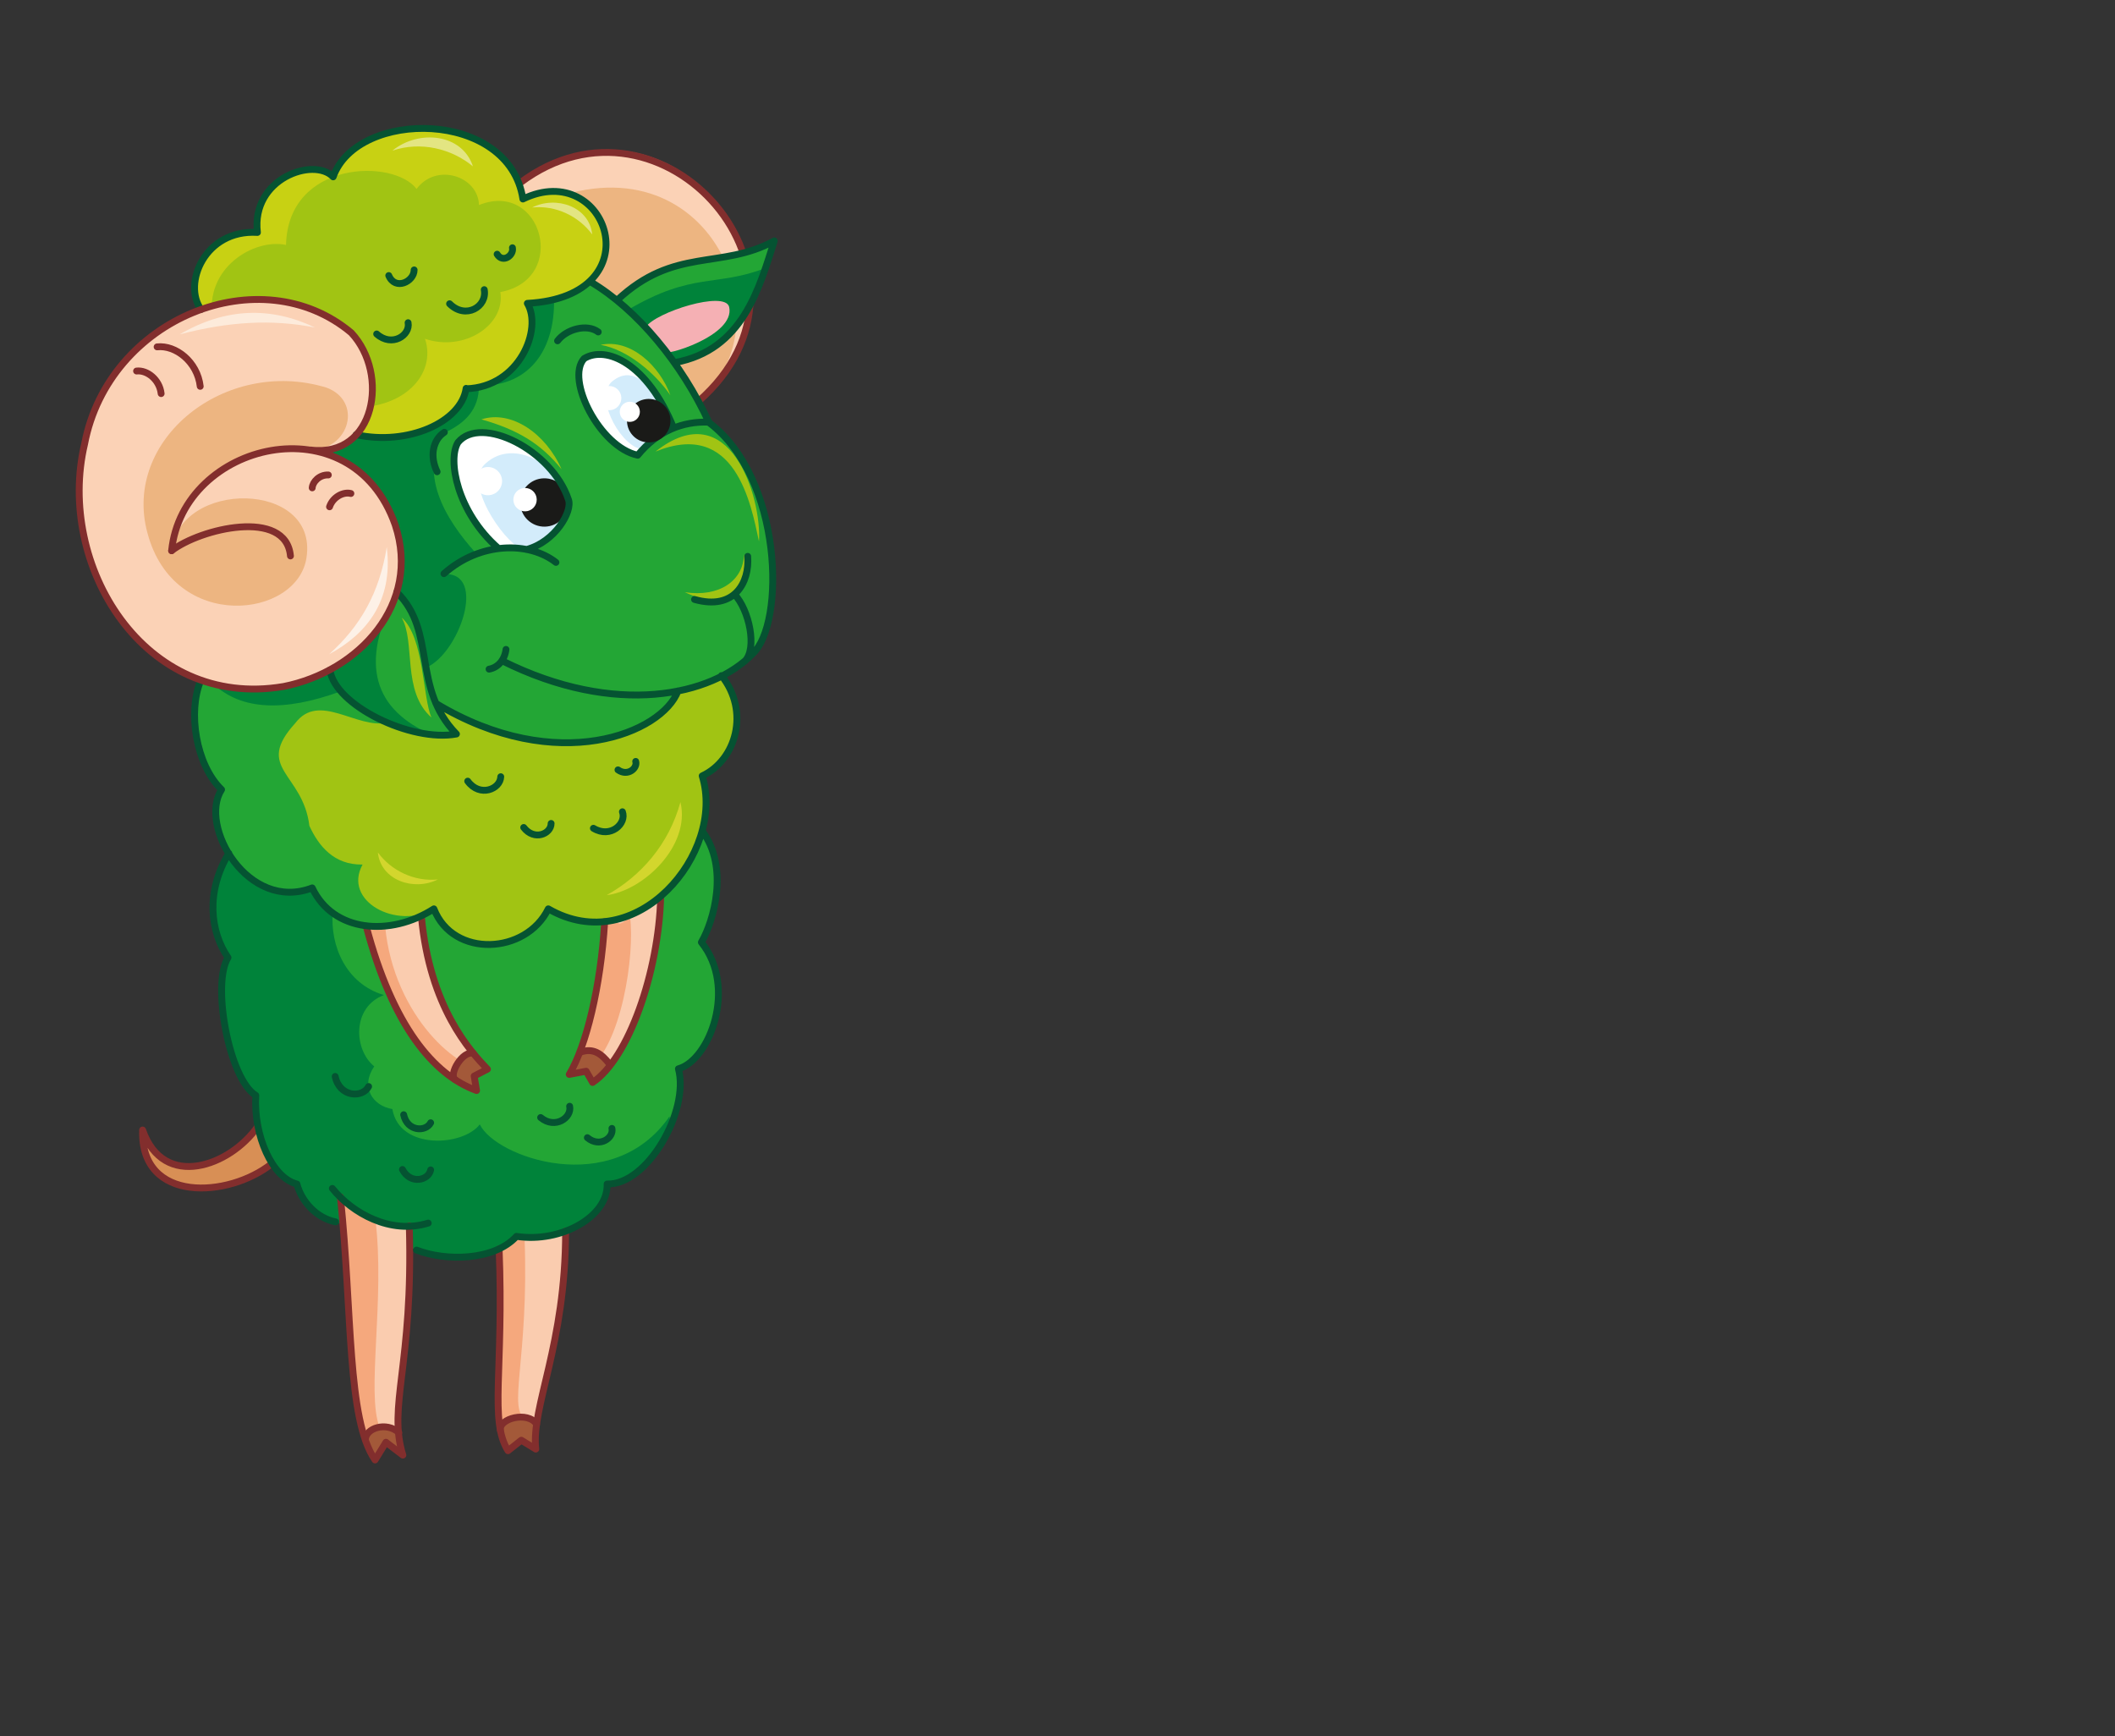 <?xml version="1.0" encoding="utf-8"?>
<!-- Generator: Adobe Illustrator 21.1.0, SVG Export Plug-In . SVG Version: 6.00 Build 0)  -->
<svg version="1.1" id="Layer_1" xmlns="http://www.w3.org/2000/svg" xmlns:xlink="http://www.w3.org/1999/xlink" x="0px" y="0px"
	 viewBox="0 0 525 431" style="enable-background:new 0 0 525 431;" xml:space="preserve">
<rect x="0" y="0" width="525" height="431" fill="#333333" stroke="none"/>
<style type="text/css">
	.st0{fill-rule:evenodd;clip-rule:evenodd;fill:#EDB581;}
	.st1{fill-rule:evenodd;clip-rule:evenodd;fill:#F5A87D;}
	.st2{fill-rule:evenodd;clip-rule:evenodd;fill:#FACCAF;}
	.st3{fill-rule:evenodd;clip-rule:evenodd;fill:#A35939;}
	.st4{fill-rule:evenodd;clip-rule:evenodd;fill:#D88F55;}
	.st5{fill-rule:evenodd;clip-rule:evenodd;fill:#23A635;}
	.st6{fill-rule:evenodd;clip-rule:evenodd;fill:#00833A;}
	.st7{fill-rule:evenodd;clip-rule:evenodd;fill:#A1C413;}
	.st8{fill-rule:evenodd;clip-rule:evenodd;fill:#FBD2B6;}
	.st9{fill:none;stroke:#822E2D;stroke-width:1.7;stroke-linecap:round;stroke-linejoin:round;stroke-miterlimit:22.926;}
	.st10{fill-rule:evenodd;clip-rule:evenodd;fill:#C8D113;}
	.st11{fill-rule:evenodd;clip-rule:evenodd;fill:#F5B0B4;}
	.st12{fill-rule:evenodd;clip-rule:evenodd;fill:#FFFFFF;}
	.st13{fill-rule:evenodd;clip-rule:evenodd;fill:#D3ECFB;}
	.st14{fill-rule:evenodd;clip-rule:evenodd;fill:#1A1A18;}
	.st15{fill:none;stroke:#055332;stroke-width:1.7;stroke-linecap:round;stroke-linejoin:round;stroke-miterlimit:22.926;}
	.st16{fill-rule:evenodd;clip-rule:evenodd;fill:#FDEBDB;}
	.st17{fill-rule:evenodd;clip-rule:evenodd;fill:#FDF1E7;}
	.st18{fill-rule:evenodd;clip-rule:evenodd;fill:#E3E582;}
	.st19{fill-rule:evenodd;clip-rule:evenodd;fill:#D3D62D;}
</style>
<path class="st0" d="M115.9,229.6c7.5,0.8,14.6-2.8,18.9-8.4C133.9,229.9,123.5,233.3,115.9,229.6z"/>
<path class="st1" d="M140.4,305.7l-12.2,1.1l-4.3,3.1c1.2,30.3-2.8,41.5,1.2,48.3l3-6.4l5.1,0.9
	C134.2,341.4,140.3,334.1,140.4,305.7z"/>
<path class="st2" d="M140.4,305.7l-10.2,1.4c1.2,30.3-4.5,43.2,0.5,45.2l2.6,0.5C132.9,341.2,140.3,334.1,140.4,305.7z"/>
<path class="st2" d="M101.6,304.4l-17.1-7.2c3,28.8,1,52.5,7,62.2l3.4-3.6l4.1-0.2C97.4,347.9,102.7,339.1,101.6,304.4z"/>
<path class="st1" d="M93.2,302.8l-8.7-5.7c1.7,16.1,1.9,48.3,5.8,58.9l3.9-1.8C90.9,345.8,95.6,322.5,93.2,302.8z"/>
<path class="st3" d="M99,355.6c-1.7-3.3-7.2-1.5-8.1,1.1l2.2,5.8l2.7-4.4l4.2,3.2L99,355.6z"/>
<path class="st4" d="M67.4,288.9l-3.4-9.3c-7.5,8-21.3,17.2-28.6,0.9C35.1,297.8,57.1,298.1,67.4,288.9z"/>
<path class="st5" d="M101.7,309.5l-0.1-5.2c-5,0.8-10.8-1.6-17.1-7.2l-0.5,6.3c-5.3-0.4-8-4.9-9.4-8.8c-6.2-2-4.1-7.4-6.5-20.2
	c-5.7-6.3-9.7-11.8-9.5-25l-2.5-17.7c1.2-10.2,8.4-22.4,14-29.5l104.3,4c3.9,4.6,6.6,15.6-0.2,27.6c5.4,5.4,7.6,24.2-5.7,31.4
	c2.8,10.6-7.7,28.9-17.7,28.6c-1.7,9.3-11.4,14.6-22.5,13C120.6,310,108.5,313,101.7,309.5z"/>
<path class="st6" d="M101.7,309.5l-0.1-5.2c-4.8,0.8-11.2-1.5-17.2-6.9l0.7,6.4c-8-1.2-10.1-6.3-11.4-10c-5.8-1.9-12.7-18.7-10.2-22
	c-9.2-9.5-9.6-27.4-6.9-34.2c-4.4-8.6-5-19.2,0.2-25.9c7.2,9.4,14.2,12.3,20.8,8.6l5,6.1c-0.7,8.4,3.3,17.8,12.7,20.6
	c-8,3-7.5,13.6-2.4,17.7c-3.5,5.1-0.4,9.8,4.5,10.6c1.7,10.2,17.5,9.3,21.7,3.8c3.8,8.1,32.9,18.6,47.1-2
	c1.1,8.7-7.3,14.5-15.5,16.6c0.2,8-12,14.5-22.5,13C121.2,313.3,108.1,312.8,101.7,309.5z"/>
<path class="st7" d="M179.2,167.8l-99-22.5L49.8,169c-2.9,12.8-0.2,21,5.2,27l4.1-4.5c6.2,2.2,9.8,5.8,10.9,10.8l4,9.7
	c2.5,4.6,8.9,3.3,16,2.6c-5,9.1,8.5,16.3,17.8,11c4.8,12.3,22,11.4,28.4,0c21.8,12.6,44.3-13.3,38.2-33
	C182.8,188.8,186.3,176.7,179.2,167.8z"/>
<path class="st5" d="M80.1,145.3L49.8,169c-2.9,12.8-0.2,21,5.2,27c-5.3,19.8,14,31.6,21.7,19.3c2.5,4.6,10,1.2,13.2-0.7
	c-7,0.1-10.8-4.6-13.1-9.6c-1.6-13.2-13.8-14.2-3.5-25.5c5.9-7.8,15.2,1.5,22.8-0.1C87.5,170.7,99.3,160.6,80.1,145.3z"/>
<path class="st8" d="M173.4,99.5l-36.2-29l-8.1-25.2C167.1,16.7,207.7,71.4,173.4,99.5z"/>
<path class="st5" d="M98.5,146.9c-4.1,9.8-8.1,15.8-16.6,19.3c1.5,3.8,11.2,17.5,31.4,15.9C104.3,174.6,106.6,155,98.5,146.9z"/>
<path class="st0" d="M173.4,99.5l-43-16.6l1.7-31.5C175.2,31.1,196.6,80.1,173.4,99.5z"/>
<path class="st5" d="M168.4,171.5c-8.1,12.8-32.2,20-60.1,3.2l-4.9-19.9l-4.9-7.8c3.8-15.5-6.4-33.5-21.5-35.2
	c5.5,1,9.7-0.8,12.6-5.3l37.1-47.1l16.8,8.9c12.8,6.3,25.2,20.8,32.5,36.6c18.3,13.7,19,50,10.8,57.4
	C182.8,166.5,176.4,169.9,168.4,171.5z"/>
<path class="st6" d="M105.8,165.7l-3.5-12.7l-3.8-6c-9.7,18.2-5.3,29.3,8.7,35.4c-13.5-3.1-18.7-5.2-22.6-10.8
	c-14.2,5.2-24.7,4.6-31.5-1.7L97.5,150c7.7-18.4-5.4-36.4-20.5-38.1c5.5,1,9.7-0.8,12.6-5.3l47.7-35.9c1.7,15.7-5.9,25.4-18.4,25
	c0,6.1-3.6,9.4-8.5,11.7c-6.5,9.8-0.4,21,8,30.2l-8.2,4.9C121.1,142,113.9,162.3,105.8,165.7z"/>
<path class="st9" d="M129.1,45.4c35.5-26.7,79.3,23.5,44.3,54.2"/>
<path class="st10" d="M115.7,96.4c-1.4,9-14.7,14.2-27.3,11.5c4.9-19.6-3.5-33.7-38.5-31.1c-5.8-11.1,4.1-19.1,14-19.1
	c-1.9-12,13.6-18.6,18.8-13.8c12.6-22.9,47.4-9.3,47.1,5.5c20.8-9.8,33.2,23.8,1.1,25.9C132.6,84.8,130.6,94,115.7,96.4z"/>
<path class="st7" d="M105.5,84.1c2.9,8.7-5.2,17.9-19.5,17c4.2-16.8-3.2-24-33.2-21.8C50.6,66.5,63.1,59.1,71,60.8
	c0.5-21,26.7-21.5,32.4-13.9c4.9-6.6,15.3-3.2,15.5,4c15.6-6.3,22.4,18.4,5.3,21.6C125.5,80.7,115.2,87.4,105.5,84.1z"/>
<path class="st5" d="M167.5,90.1c-5.6-8.5-8.6-10.3-14.3-15.5c14.5-13.6,26-7.2,39-14.7C188.4,71.4,183.7,88.4,167.5,90.1z"/>
<path class="st6" d="M167.5,90.1c-5.2-7.2-7.7-10.3-11.6-13.2c16.1-9.5,21.9-5.6,34.2-10.4C186.3,78,181.8,87,167.5,90.1z"/>
<path class="st11" d="M164.9,87.3l-4.6-6.1c2.4-3.7,19.7-9.2,20.7-5C182.6,83.4,164.4,88.7,164.9,87.3z"/>
<path class="st7" d="M166.4,98.1c-2.6-7.2-9.8-14.1-17.3-12.5C155.8,86.8,162.6,92.6,166.4,98.1z M139.4,116.5
	c-5.2-6.5-11.1-9.9-19.9-12.4C126.9,101.7,135.5,107.6,139.4,116.5z M188.4,134.4c-2-9.4-5.9-30.4-25.7-22.3
	C181.2,97.5,189.1,123.5,188.4,134.4z M99.7,153.3c3.5,6.1,0,18.3,7.4,24.8C104.9,173.2,105.3,158.2,99.7,153.3z M170,147
	c8.5,1.3,14.5-2.8,14.7-9.4C186.5,147.5,180.3,151.9,170,147z"/>
<path class="st8" d="M77,111.8c7.2-0.5,17.9,8.4,21.1,18.6c6.5,19.6-9,36.4-27.7,40.1c-34.7,5.9-56.5-30.2-49.4-60.2
	c6-31.4,43.8-46.4,66.2-27.6C96.7,93,92.9,113.8,77,111.8z"/>
<path class="st0" d="M77,111.8c-18.9-2.8-33.6,12.1-34.4,25c1.8-17.8,36.3-17.6,33.5,1.5c-2.1,15.2-32.9,18.9-39.5-6
	C30.3,109.1,55.9,88.6,81,96.2C90,99.5,87,111.5,77,111.8z"/>
<path class="st12" d="M130.7,136.4l-7-0.2c-10.2-8.9-12.7-22-10-26.3c5.7-6.9,23.3,1.9,27.4,14.2
	C142.2,126.9,137.8,134.5,130.7,136.4z"/>
<path class="st13" d="M120.7,114.9c6.9-6.1,18.5,0.2,20.6,10.7l-2.6,5.1l-4.8,4.4l-4.7,1C125,134.3,114.7,119.7,120.7,114.9z"/>
<path class="st12" d="M167.2,106.3l0.7-0.3c-3.9,1.2-6.5,3.2-9.5,7c-9.4-2-18-18.9-13.3-24C150.4,85.7,160.8,90.2,167.2,106.3z"/>
<path class="st13" d="M151.7,94.9c6.9-6.1,12.5,5.1,15.5,11.4l-7.5,5.2C154.8,111.6,147.5,99.5,151.7,94.9z"/>
<path class="st2" d="M90.8,229.8l6.7-0.1l7.1-2.2c2.1,22.5,12,33.3,16.4,37.9l-3.3,1.7l0.6,3.6C107.4,266.7,97.4,254.6,90.8,229.8z"
	/>
<path class="st9" d="M64,279.6c-6.9,9.9-23.4,15.9-28.6,0.9c-0.6,18.2,21.3,16.9,32,8.4"/>
<path class="st1" d="M90.8,229.8l6.7-0.1l-1.9,0.2c2.1,22.5,18.8,36.6,25.4,35.4l-3.3,1.7l0.6,3.6
	C107.4,266.7,97.4,254.6,90.8,229.8z"/>
<path class="st3" d="M133.3,352.8c-5.2-2.1-6.7-1.5-9.3,1.2c1.1,3.9,0.8,4,2.1,6.1l3.3-2.6l3.6,2.2
	C132.9,357.2,133.4,355.9,133.3,352.8z"/>
<path class="st3" d="M112.2,267.5l1.9-4.2l3.3-1.9c1.3,1.7,2.6,3,3.5,4l-3.3,1.7l0.6,3.6C116.2,269.9,114.2,268.8,112.2,267.5z"/>
<path class="st2" d="M163.9,222.7c-4.3,3.2-8.9,5.3-13.8,6.1c-1,16.2-4.6,30.9-8.8,37.9l4.2-0.8l1.6,2.8
	C155.9,262.8,163.4,241.4,163.9,222.7z"/>
<path class="st9" d="M84.5,297.1c3,28.8,1.6,55.2,8.6,65.3l2.7-4.4l4.2,3.2c-3.8-12.3,2.6-22.1,1.6-56.9"/>
<path class="st1" d="M156.4,227.7c-4.3,3.2-1.4,0.3-6.3,1.1c-1,16.2-4.6,30.9-8.8,37.9l4.2-0.8C154.4,260,157.6,236.7,156.4,227.7z"
	/>
<path class="st9" d="M123.9,310c1.2,30.3-2.5,42.5,2.2,50.1l3.3-2.6l3.6,2.2c-1.2-10.5,7.4-25.8,7.4-54.1"/>
<path class="st3" d="M151.5,264.4l-2.2-2.4l-5.1-1.4c-0.9,2.4-1.9,4.5-2.9,6.1l4.2-0.8l1.6,2.8C148.6,267.7,150.1,266.3,151.5,264.4
	z"/>
<path class="st9" d="M104.6,227.5c2.1,22.5,12,33.3,16.4,37.9l-3.3,1.7l0.6,3.6c-10.7-3.9-20.8-16-27.4-40.8"/>
<path class="st9" d="M150.1,228.8c-1,16.2-4.6,30.9-8.8,37.9l4.2-0.8l1.6,2.8c8.9-5.9,16.4-27.4,16.9-46"/>
<ellipse transform="matrix(1 -2.150183e-02 2.150183e-02 1 -2.651 2.933)" class="st14" cx="135.1" cy="124.7" rx="6" ry="6"/>
<path class="st9" d="M144,261.2c3.3-1.2,5.3,0.4,7.2,2.8"/>
<path class="st9" d="M113,268c-1.8-1.2,1.9-7.4,4.5-6.5"/>
<ellipse transform="matrix(1 -2.154303e-02 2.154303e-02 1 -2.642 2.835)" class="st12" cx="130.3" cy="124" rx="2.9" ry="2.9"/>
<ellipse transform="matrix(1 -2.115167e-02 2.115167e-02 1 -2.499 2.588)" class="st12" cx="121.1" cy="119.4" rx="3.5" ry="3.5"/>
<path class="st15" d="M121.4,166.1c2.3-0.4,3.9-2.4,4.2-4.9 M168.3,171.5c-3.9,10.4-29.9,21.3-60.1,3.1 M148.5,82.4
	c-2.8-2.1-7.9-0.7-10.1,2.2 M176,104.8c-6.5-0.3-12.8,2.2-17.7,8.2c-9.4-2-18-18.9-13.3-24c5.4-3.3,15.7,1.1,22.2,17.2 M123.7,136.1
	c-10.2-8.9-12.7-22-10-26.3c5.7-6.9,23.3,1.9,27.4,14.2c1.1,2.9-3.3,10.5-10.4,12.4 M110.3,107.3c-3,2-3.6,6.1-1.8,9.8 M138,139.6
	c-6.6-5.2-18.8-5.2-27.8,2.8 M182.3,147.5c3.7,3.9,5.7,13.5,2.6,16.6 M172.4,148.8c9.9,2.8,13.7-4.2,13.2-10.7 M153.2,74.5
	c14.2-13.3,25.8-7.5,39-14.7c-3.7,11.5-7.7,27.1-24.7,30.2 M115.7,96.4c-1.2,8.4-14.5,14.3-27.3,11.5 M63.9,57.7
	c-1.6-13.4,14-18.8,18.8-13.8c6-16.9,43.7-16.8,47.1,5.5c21-10.2,32.9,24.2,1.1,25.9c3.8,6.3-1.9,20.8-15.2,21.2 M49.9,76.8
	c-4.6-6.3,0.9-19.9,14-19.1 M146.5,69.9c11.7,6.9,22.8,20.4,29.5,35c18.3,13.7,19,50,10.8,57.4c-10,10.4-34,15.8-62.2,1.7
	 M145.8,282.4c3.1,2.6,6.6,0,6.1-2.3 M134.2,277.4c3.6,3,7.8,0,7.2-2.8 M99.9,290.3c2,3.8,6.5,2.7,7,0.1 M100.2,276.7
	c0.9,4.2,5.5,4.3,6.7,2 M83.2,267.2c1.1,5.2,6.8,5.4,8.3,2.5 M103.4,310.3c7.2,2.8,19.2,2.7,24.8-3.4c11.2,1.7,22.8-5,22.5-13
	c10,0.3,20.5-18.2,17.7-28.6c7.7-2.1,14.7-20.2,5.7-31.4c3.1-5.3,6.9-18.7,0.2-27.6 M55,196c-5.8,9,6.6,30.5,22.5,24.4
	c5.2,11,19.3,12.2,30.2,5.2c4.8,12.3,22.9,11.3,28.4,0c21.8,12.6,44.1-13.8,38.2-33c8.4-3.9,11.9-16,4.8-24.9 M153.4,191.1
	c2.4,1.7,4.9-0.4,4.4-2.1 M147.3,205.6c4.3,2.6,8.3-1.2,7.2-4.1 M130,205.4c2.6,3.4,6.8,1.6,6.8-1 M116.1,193.9c3,4.1,8.1,2,8.2-1.1
	 M123.4,63.1c1.4,2.3,4.2,0.3,3.8-1.6 M111.6,75.4c4,4,9.4,0.7,8.6-3.5 M93.5,82.9c3.8,3.4,8.4,0.3,7.8-2.8 M96.5,68.4
	c1.6,3.8,6.3,1.5,6.3-1.4 M83.3,303.3c-4.6-0.9-8.4-4.9-9.6-9.4c-6.1-1.5-10.8-12-10.2-22c-6.6-4-11-27.6-6.9-34.2
	c-4.4-6.4-5.6-16.3,0.2-25.9 M55,196c-6.4-6.2-8.4-19.3-5.2-27 M82.5,295c4.9,6.1,14.4,11.5,23.8,8.6 M81.9,166.3
	c1.2,8.8,20.2,18,31.4,15.9c-11.2-11.5-4.8-25.4-14.8-35.2"/>
<ellipse transform="matrix(1 -2.149467e-02 2.149467e-02 1 -2.089 3.272)" class="st12" cx="151.2" cy="98.8" rx="3" ry="3"/>
<ellipse transform="matrix(1 -2.129840e-02 2.129840e-02 1 -2.188 3.452)" class="st14" cx="161" cy="104.4" rx="5.4" ry="5.4"/>
<ellipse transform="matrix(1 -2.099757e-02 2.099757e-02 1 -2.112 3.304)" class="st12" cx="156.3" cy="102.2" rx="2.5" ry="2.5"/>
<path class="st9" d="M49.7,95.9C49,89.8,43.6,85.6,39,86.1"/>
<path class="st9" d="M40,97.7c-0.4-3.5-3.5-5.9-6.1-5.6"/>
<path class="st9" d="M42.6,136.7c7.1-5.5,28.4-10.6,29.5,1.3"/>
<path class="st9" d="M90.7,357.4c0-2.9,5.2-4.6,8.3-1.8"/>
<path class="st9" d="M124.2,355c-0.4-2.9,6.8-4.8,9-1.5"/>
<path class="st16" d="M78.2,81.3c-10.7-2.1-21.3-1.5-33.6,1.7C56.1,76.3,67.3,76.1,78.2,81.3z"/>
<path class="st17" d="M81.7,162.4c7.8-7,12.5-15.3,14.3-26.6C97.7,149.3,90.8,157.5,81.7,162.4z"/>
<path class="st9" d="M81.5,117.9c-2.2-0.1-3.9,1.7-4,3.2"/>
<path class="st9" d="M87.1,122.5c-1.9-0.5-4.5,0.9-5.3,3.3"/>
<path class="st18" d="M97.4,37.4c7-2.4,14.7-0.5,20,3.9C114.7,33.1,103.9,32.1,97.4,37.4z M132.1,51.5c5.9-0.6,11.6,2.2,14.9,6.7
	C146.3,51.3,138.1,48.5,132.1,51.5z"/>
<path class="st9" d="M42.6,136.7c2.7-26.9,44.7-37.3,55.5-6.4c6.5,19.6-9,36.4-27.7,40.1c-34.7,5.9-56.5-30.2-49.4-60.2
	c6-31.4,43.8-46.4,66.2-27.6c9.6,10.3,5.9,31.1-10.1,29.1"/>
<path class="st19" d="M150.6,222.2c8.4-4.7,15.4-12.5,18.3-23.1C171.5,209.9,159.7,221.1,150.6,222.2z M108.7,218.3
	c-5.9,0.6-11.6-2.2-14.9-6.7C94.5,218.5,102.7,221.3,108.7,218.3z"/>
</svg>
